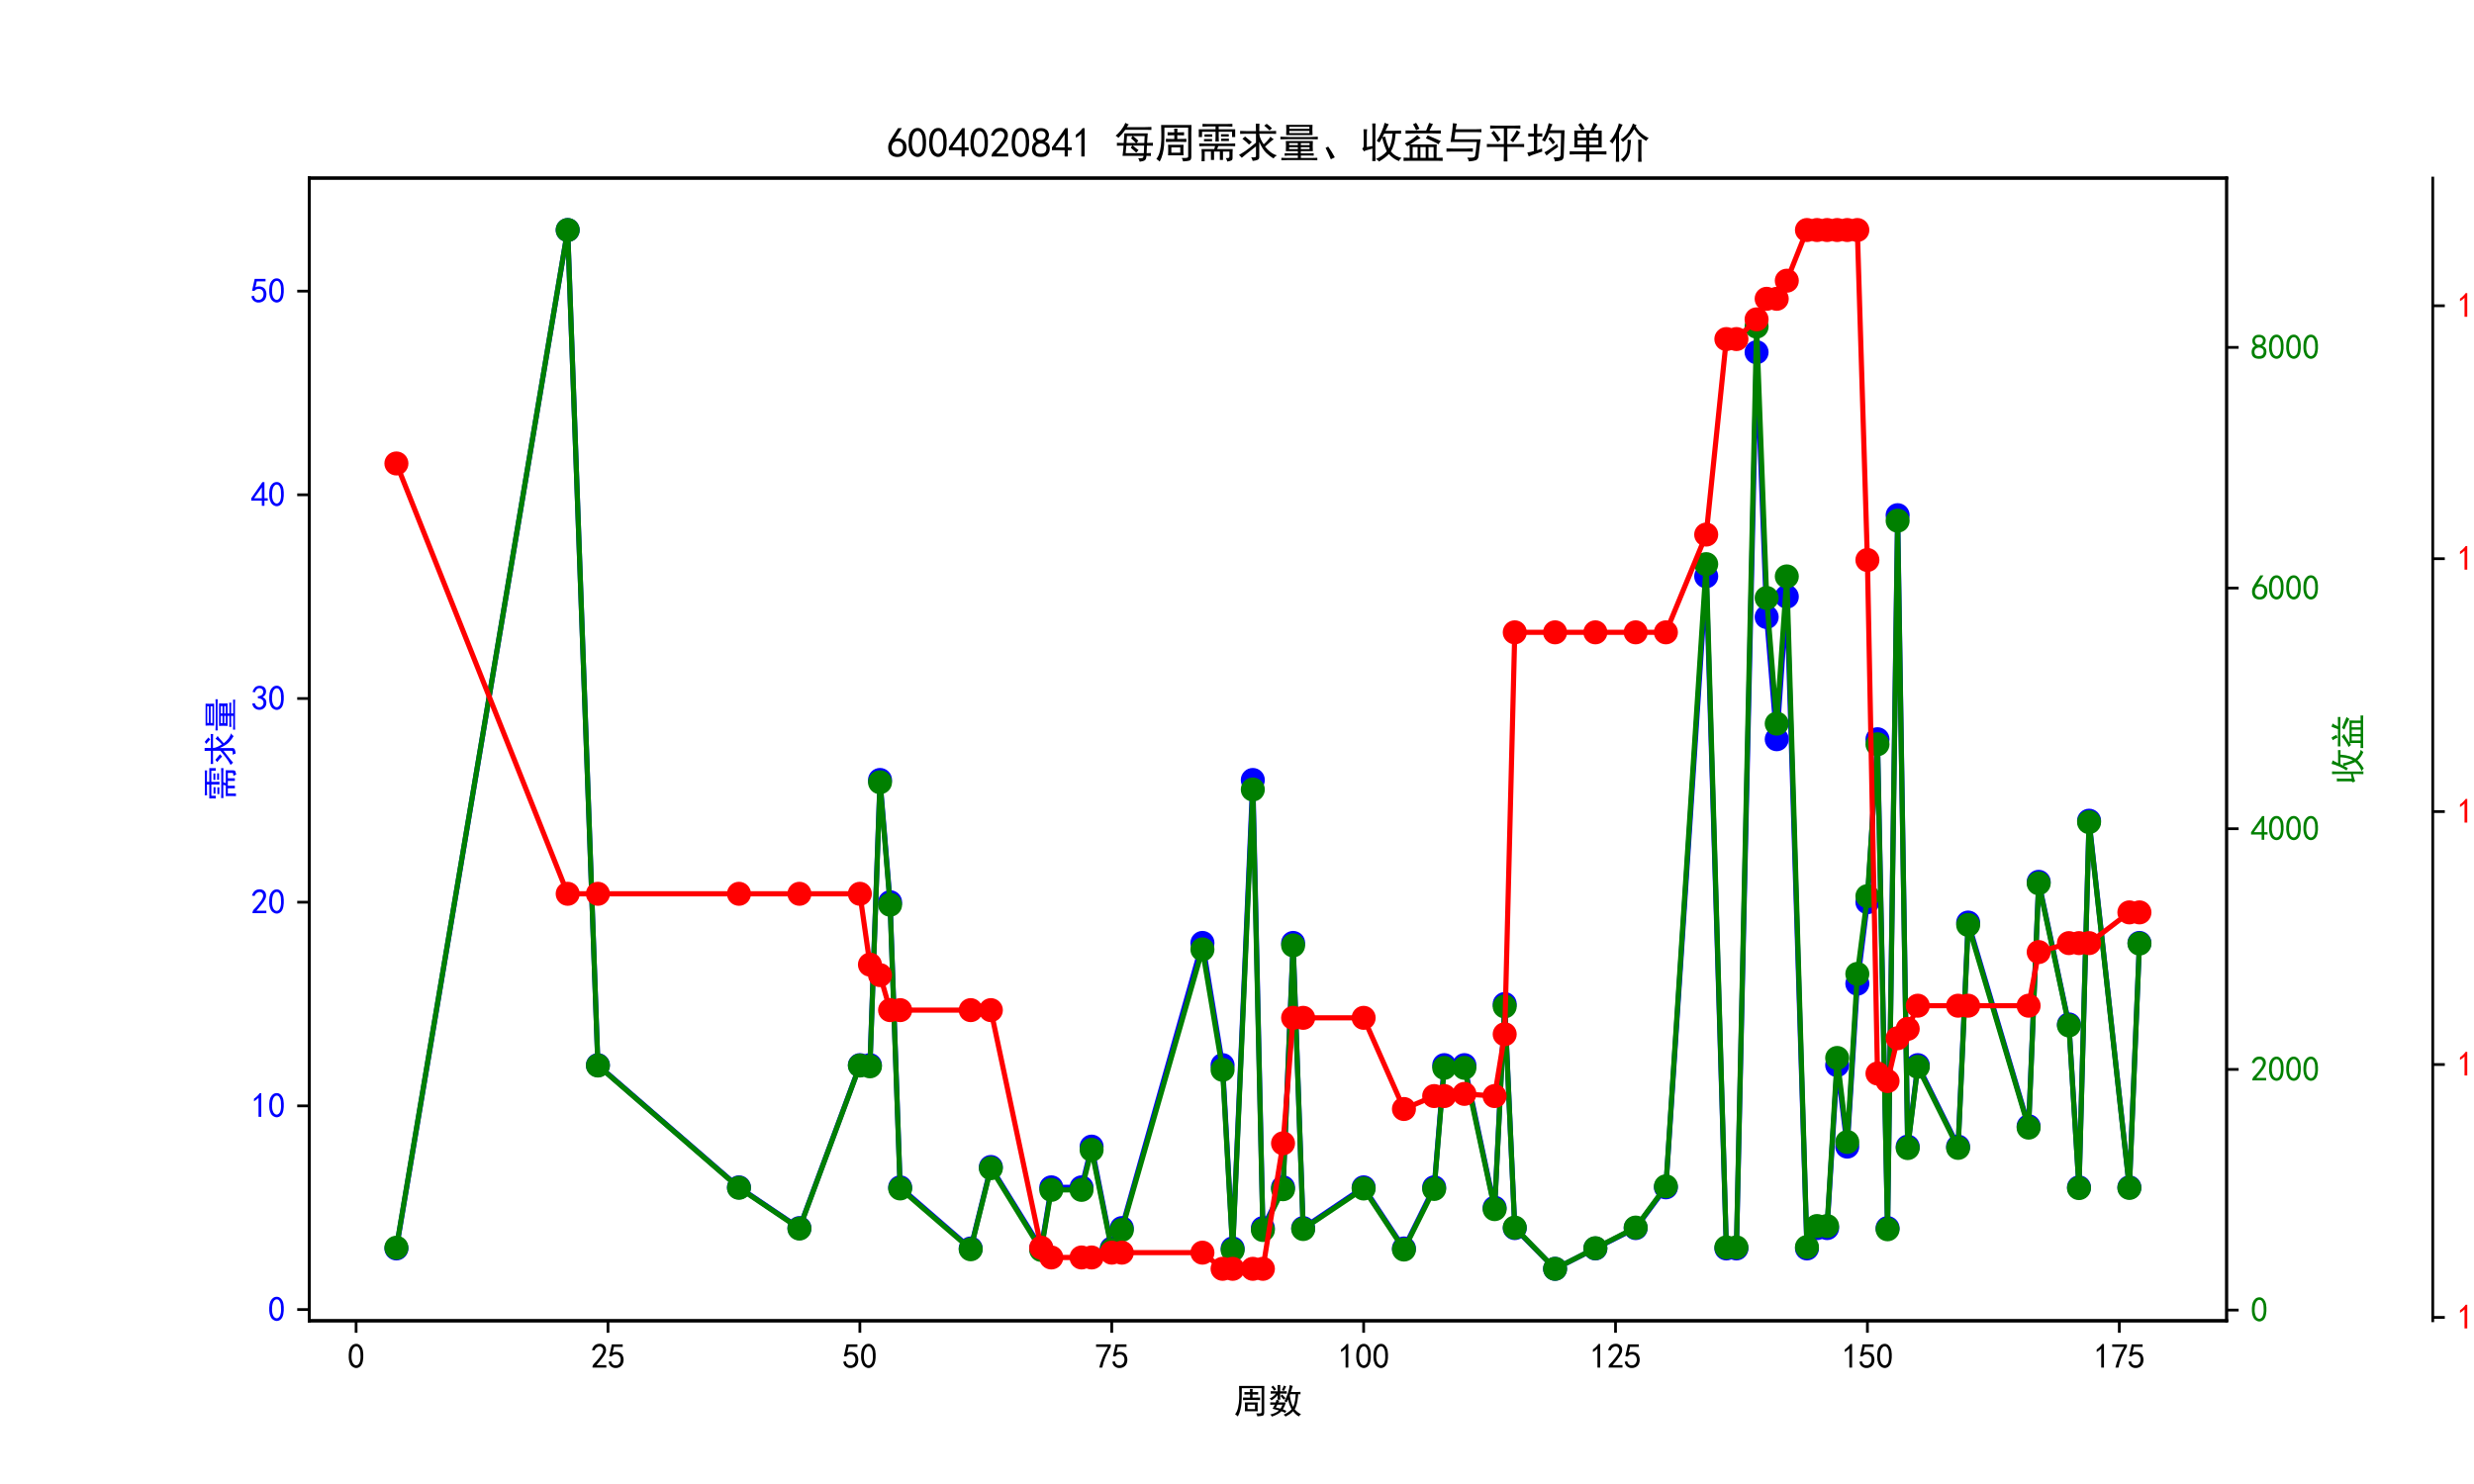 <?xml version="1.0" encoding="utf-8" standalone="no"?>
<!DOCTYPE svg PUBLIC "-//W3C//DTD SVG 1.1//EN"
  "http://www.w3.org/Graphics/SVG/1.1/DTD/svg11.dtd">
<svg xmlns:xlink="http://www.w3.org/1999/xlink" width="720pt" height="432pt" viewBox="0 0 720 432" xmlns="http://www.w3.org/2000/svg" version="1.1">
 <defs>
  <style type="text/css">*{stroke-linejoin: round; stroke-linecap: butt}</style>
 </defs>
 <g id="figure_1">
  <g id="patch_1">
   <path d="M 0 432 
L 720 432 
L 720 0 
L 0 0 
z
" style="fill: #ffffff"/>
  </g>
  <g id="axes_1">
   <g id="patch_2">
    <path d="M 90 384.48 
L 648 384.48 
L 648 51.84 
L 90 51.84 
z
" style="fill: #ffffff"/>
   </g>
   <g id="matplotlib.axis_1">
    <g id="xtick_1">
     <g id="line2d_1">
      <defs>
       <path id="m7237f5e618" d="M 0 0 
L 0 3.5 
" style="stroke: #000000; stroke-width: 0.8"/>
      </defs>
      <g>
       <use xlink:href="#m7237f5e618" x="103.635" y="384.48" style="stroke: #000000; stroke-width: 0.8"/>
      </g>
     </g>
     <g id="text_1">
      <!-- 0 -->
      <g transform="translate(101.135 398.355) scale(0.1 -0.1)">
       <defs>
        <path id="SimHei-30" d="M 225 2537 
Q 250 3200 412 3587 
Q 575 3975 875 4225 
Q 1175 4475 1612 4475 
Q 2050 4475 2375 4112 
Q 2700 3750 2800 3200 
Q 2900 2650 2862 1937 
Q 2825 1225 2612 775 
Q 2400 325 1975 150 
Q 1550 -25 1125 187 
Q 700 400 525 750 
Q 350 1100 275 1487 
Q 200 1875 225 2537 
z
M 750 2687 
Q 675 2000 800 1462 
Q 925 925 1212 700 
Q 1500 475 1800 612 
Q 2100 750 2237 1162 
Q 2375 1575 2375 2062 
Q 2375 2550 2337 2950 
Q 2300 3350 2112 3675 
Q 1925 4000 1612 4012 
Q 1300 4025 1062 3700 
Q 825 3375 750 2687 
z
" transform="scale(0.016)"/>
       </defs>
       <use xlink:href="#SimHei-30"/>
      </g>
     </g>
    </g>
    <g id="xtick_2">
     <g id="line2d_2">
      <g>
       <use xlink:href="#m7237f5e618" x="176.94" y="384.48" style="stroke: #000000; stroke-width: 0.8"/>
      </g>
     </g>
     <g id="text_2">
      <!-- 25 -->
      <g transform="translate(171.94 398.355) scale(0.1 -0.1)">
       <defs>
        <path id="SimHei-32" d="M 300 250 
Q 325 625 650 925 
Q 975 1225 1475 1862 
Q 1975 2500 2125 2850 
Q 2275 3200 2237 3450 
Q 2200 3700 2000 3862 
Q 1800 4025 1537 4000 
Q 1275 3975 1037 3800 
Q 800 3625 675 3275 
L 200 3350 
Q 400 3925 712 4187 
Q 1025 4450 1450 4475 
Q 1700 4500 1900 4462 
Q 2100 4425 2312 4287 
Q 2525 4150 2662 3875 
Q 2800 3600 2762 3212 
Q 2725 2825 2375 2287 
Q 2025 1750 1025 600 
L 2825 600 
L 2825 150 
L 300 150 
L 300 250 
z
" transform="scale(0.016)"/>
        <path id="SimHei-35" d="M 550 1325 
Q 725 650 1150 575 
Q 1575 500 1837 662 
Q 2100 825 2212 1087 
Q 2325 1350 2312 1675 
Q 2300 2000 2137 2225 
Q 1975 2450 1725 2525 
Q 1475 2600 1162 2525 
Q 850 2450 650 2175 
L 225 2225 
Q 275 2375 700 4375 
L 2675 4375 
L 2675 3925 
L 1075 3925 
Q 950 3250 825 2850 
Q 1200 3025 1525 3012 
Q 1850 3000 2150 2862 
Q 2450 2725 2587 2487 
Q 2725 2250 2787 2012 
Q 2850 1775 2837 1500 
Q 2825 1225 2725 937 
Q 2625 650 2425 462 
Q 2225 275 1937 162 
Q 1650 50 1275 75 
Q 900 100 562 350 
Q 225 600 100 1200 
L 550 1325 
z
" transform="scale(0.016)"/>
       </defs>
       <use xlink:href="#SimHei-32"/>
       <use xlink:href="#SimHei-35" x="50"/>
      </g>
     </g>
    </g>
    <g id="xtick_3">
     <g id="line2d_3">
      <g>
       <use xlink:href="#m7237f5e618" x="250.245" y="384.48" style="stroke: #000000; stroke-width: 0.8"/>
      </g>
     </g>
     <g id="text_3">
      <!-- 50 -->
      <g transform="translate(245.245 398.355) scale(0.1 -0.1)">
       <use xlink:href="#SimHei-35"/>
       <use xlink:href="#SimHei-30" x="50"/>
      </g>
     </g>
    </g>
    <g id="xtick_4">
     <g id="line2d_4">
      <g>
       <use xlink:href="#m7237f5e618" x="323.551" y="384.48" style="stroke: #000000; stroke-width: 0.8"/>
      </g>
     </g>
     <g id="text_4">
      <!-- 75 -->
      <g transform="translate(318.551 398.355) scale(0.1 -0.1)">
       <defs>
        <path id="SimHei-37" d="M 850 150 
Q 1300 2050 2425 3925 
L 275 3925 
L 275 4375 
L 2950 4375 
L 2950 3950 
Q 1775 2050 1400 150 
L 850 150 
z
" transform="scale(0.016)"/>
       </defs>
       <use xlink:href="#SimHei-37"/>
       <use xlink:href="#SimHei-35" x="50"/>
      </g>
     </g>
    </g>
    <g id="xtick_5">
     <g id="line2d_5">
      <g>
       <use xlink:href="#m7237f5e618" x="396.856" y="384.48" style="stroke: #000000; stroke-width: 0.8"/>
      </g>
     </g>
     <g id="text_5">
      <!-- 100 -->
      <g transform="translate(389.356 398.355) scale(0.1 -0.1)">
       <defs>
        <path id="SimHei-31" d="M 1400 3600 
Q 1075 3275 575 2975 
L 575 3450 
Q 1200 3875 1600 4450 
L 1900 4450 
L 1900 150 
L 1400 150 
L 1400 3600 
z
" transform="scale(0.016)"/>
       </defs>
       <use xlink:href="#SimHei-31"/>
       <use xlink:href="#SimHei-30" x="50"/>
       <use xlink:href="#SimHei-30" x="100"/>
      </g>
     </g>
    </g>
    <g id="xtick_6">
     <g id="line2d_6">
      <g>
       <use xlink:href="#m7237f5e618" x="470.161" y="384.48" style="stroke: #000000; stroke-width: 0.8"/>
      </g>
     </g>
     <g id="text_6">
      <!-- 125 -->
      <g transform="translate(462.661 398.355) scale(0.1 -0.1)">
       <use xlink:href="#SimHei-31"/>
       <use xlink:href="#SimHei-32" x="50"/>
       <use xlink:href="#SimHei-35" x="100"/>
      </g>
     </g>
    </g>
    <g id="xtick_7">
     <g id="line2d_7">
      <g>
       <use xlink:href="#m7237f5e618" x="543.467" y="384.48" style="stroke: #000000; stroke-width: 0.8"/>
      </g>
     </g>
     <g id="text_7">
      <!-- 150 -->
      <g transform="translate(535.967 398.355) scale(0.1 -0.1)">
       <use xlink:href="#SimHei-31"/>
       <use xlink:href="#SimHei-35" x="50"/>
       <use xlink:href="#SimHei-30" x="100"/>
      </g>
     </g>
    </g>
    <g id="xtick_8">
     <g id="line2d_8">
      <g>
       <use xlink:href="#m7237f5e618" x="616.772" y="384.48" style="stroke: #000000; stroke-width: 0.8"/>
      </g>
     </g>
     <g id="text_8">
      <!-- 175 -->
      <g transform="translate(609.272 398.355) scale(0.1 -0.1)">
       <use xlink:href="#SimHei-31"/>
       <use xlink:href="#SimHei-37" x="50"/>
       <use xlink:href="#SimHei-35" x="100"/>
      </g>
     </g>
    </g>
    <g id="text_9">
     <!-- 周数 -->
     <g transform="translate(359 411.339) scale(0.1 -0.1)">
      <defs>
       <path id="SimHei-5468" d="M 5600 4925 
Q 5575 4400 5575 3800 
L 5575 50 
Q 5550 -375 5325 -462 
Q 5100 -550 4325 -600 
Q 4300 -400 4125 -75 
Q 4800 -100 4962 -37 
Q 5125 25 5100 225 
L 5100 4525 
L 1500 4525 
Q 1500 2575 1450 1887 
Q 1400 1200 1237 550 
Q 1075 -100 775 -625 
Q 625 -450 275 -225 
Q 650 225 825 1000 
Q 1000 1775 1025 2587 
Q 1050 3400 1000 4925 
L 5600 4925 
z
M 2050 325 
Q 2075 625 2075 950 
L 2075 1400 
Q 2075 1625 2050 1925 
L 4400 1925 
Q 4375 1725 4375 1450 
L 4375 875 
Q 4375 600 4400 325 
L 2050 325 
z
M 3000 3800 
Q 3000 4150 2975 4375 
L 3475 4375 
Q 3450 4075 3450 3800 
Q 4100 3800 4475 3825 
L 4475 3350 
Q 4125 3375 3450 3375 
L 3450 2800 
Q 4200 2800 4825 2825 
L 4825 2350 
Q 4175 2375 3725 2375 
L 2750 2375 
Q 2325 2375 1725 2350 
L 1725 2825 
Q 2325 2800 3000 2800 
L 3000 3375 
Q 2500 3375 1975 3350 
L 1975 3825 
Q 2475 3800 3000 3800 
z
M 3900 725 
L 3900 1525 
L 2550 1525 
L 2550 725 
L 3900 725 
z
" transform="scale(0.016)"/>
       <path id="SimHei-6570" d="M 4525 4925 
Q 4475 4800 4400 4587 
Q 4325 4375 4175 3825 
L 5325 3825 
Q 5575 3825 5925 3850 
L 5925 3400 
Q 5650 3425 5500 3425 
Q 5500 3025 5362 2162 
Q 5225 1300 4875 675 
Q 5125 375 5437 137 
Q 5750 -100 6025 -200 
Q 5725 -425 5625 -625 
Q 5325 -450 5075 -225 
Q 4825 0 4575 325 
Q 4300 25 3987 -187 
Q 3675 -400 3200 -650 
Q 3075 -425 2850 -300 
Q 3225 -150 3650 125 
Q 4075 400 4300 675 
Q 4125 1025 3962 1425 
Q 3800 1825 3675 2475 
Q 3600 2275 3425 1950 
Q 3250 2050 3000 2150 
Q 3400 2850 3650 3675 
Q 3900 4500 3975 5100 
Q 4275 4975 4525 4925 
z
M 2100 2250 
Q 2000 2150 1875 1925 
L 3250 1925 
Q 3100 1300 2725 675 
Q 3125 525 3350 400 
Q 3225 225 3125 25 
Q 2900 175 2450 325 
Q 1950 -225 725 -650 
Q 600 -375 400 -275 
Q 1575 0 2000 475 
Q 1300 650 850 775 
Q 1000 1000 1250 1525 
Q 1000 1525 425 1500 
L 425 1950 
Q 900 1925 1400 1925 
Q 1500 2150 1550 2425 
Q 1825 2325 2100 2250 
z
M 1775 3950 
Q 1775 4550 1750 5100 
L 2250 5100 
Q 2225 4575 2225 3950 
Q 3075 3950 3425 3975 
L 3425 3525 
Q 3075 3550 2225 3550 
Q 2225 2825 2250 2425 
L 1750 2425 
Q 1775 2775 1775 3300 
Q 1650 3100 1300 2787 
Q 950 2475 650 2300 
Q 525 2525 275 2625 
Q 500 2700 875 2975 
Q 1250 3250 1450 3550 
Q 950 3550 500 3525 
L 500 3975 
Q 925 3950 1775 3950 
z
M 3975 3175 
Q 4200 1700 4600 1125 
Q 4850 1700 4937 2287 
Q 5025 2875 5050 3425 
L 4075 3425 
L 3975 3175 
z
M 1450 1000 
Q 1750 925 2275 800 
Q 2475 1050 2650 1525 
L 1725 1525 
Q 1600 1275 1450 1000 
z
M 3325 4825 
Q 3200 4625 3125 4450 
Q 3050 4275 2925 4025 
Q 2725 4125 2525 4175 
Q 2725 4500 2900 5000 
Q 3150 4875 3325 4825 
z
M 2575 3375 
Q 2900 3050 3200 2725 
Q 3050 2600 2875 2425 
Q 2525 2850 2300 3100 
Q 2450 3225 2575 3375 
z
M 925 5000 
Q 1275 4650 1500 4300 
L 1125 4075 
Q 950 4425 600 4725 
Q 825 4875 925 5000 
z
" transform="scale(0.016)"/>
      </defs>
      <use xlink:href="#SimHei-5468"/>
      <use xlink:href="#SimHei-6570" x="100"/>
     </g>
    </g>
   </g>
   <g id="matplotlib.axis_2">
    <g id="ytick_1">
     <g id="line2d_9">
      <defs>
       <path id="m9baa4b98fd" d="M 0 0 
L -3.5 0 
" style="stroke: #000000; stroke-width: 0.8"/>
      </defs>
      <g>
       <use xlink:href="#m9baa4b98fd" x="90" y="381.219" style="stroke: #000000; stroke-width: 0.8"/>
      </g>
     </g>
     <g id="text_10">
      <!-- 0 -->
      <g style="fill: #0000ff" transform="translate(78 384.656) scale(0.1 -0.1)">
       <use xlink:href="#SimHei-30"/>
      </g>
     </g>
    </g>
    <g id="ytick_2">
     <g id="line2d_10">
      <g>
       <use xlink:href="#m9baa4b98fd" x="90" y="321.925" style="stroke: #000000; stroke-width: 0.8"/>
      </g>
     </g>
     <g id="text_11">
      <!-- 10 -->
      <g style="fill: #0000ff" transform="translate(73 325.362) scale(0.1 -0.1)">
       <use xlink:href="#SimHei-31"/>
       <use xlink:href="#SimHei-30" x="50"/>
      </g>
     </g>
    </g>
    <g id="ytick_3">
     <g id="line2d_11">
      <g>
       <use xlink:href="#m9baa4b98fd" x="90" y="262.631" style="stroke: #000000; stroke-width: 0.8"/>
      </g>
     </g>
     <g id="text_12">
      <!-- 20 -->
      <g style="fill: #0000ff" transform="translate(73 266.068) scale(0.1 -0.1)">
       <use xlink:href="#SimHei-32"/>
       <use xlink:href="#SimHei-30" x="50"/>
      </g>
     </g>
    </g>
    <g id="ytick_4">
     <g id="line2d_12">
      <g>
       <use xlink:href="#m9baa4b98fd" x="90" y="203.336" style="stroke: #000000; stroke-width: 0.8"/>
      </g>
     </g>
     <g id="text_13">
      <!-- 30 -->
      <g style="fill: #0000ff" transform="translate(73 206.774) scale(0.1 -0.1)">
       <defs>
        <path id="SimHei-33" d="M 250 1225 
L 700 1300 
Q 800 975 1025 762 
Q 1250 550 1587 562 
Q 1925 575 2125 837 
Q 2325 1100 2300 1437 
Q 2275 1775 2037 1962 
Q 1800 2150 1275 2225 
L 1275 2550 
Q 1800 2600 2037 2825 
Q 2275 3050 2250 3412 
Q 2225 3775 1925 3937 
Q 1625 4100 1287 3975 
Q 950 3850 750 3275 
L 300 3350 
Q 450 3800 712 4100 
Q 975 4400 1425 4450 
Q 1875 4500 2212 4337 
Q 2550 4175 2687 3837 
Q 2825 3500 2725 3100 
Q 2625 2700 2150 2400 
Q 2500 2250 2687 1950 
Q 2875 1650 2812 1162 
Q 2750 675 2375 375 
Q 2000 75 1525 87 
Q 1050 100 700 387 
Q 350 675 250 1225 
z
" transform="scale(0.016)"/>
       </defs>
       <use xlink:href="#SimHei-33"/>
       <use xlink:href="#SimHei-30" x="50"/>
      </g>
     </g>
    </g>
    <g id="ytick_5">
     <g id="line2d_13">
      <g>
       <use xlink:href="#m9baa4b98fd" x="90" y="144.042" style="stroke: #000000; stroke-width: 0.8"/>
      </g>
     </g>
     <g id="text_14">
      <!-- 40 -->
      <g style="fill: #0000ff" transform="translate(73 147.48) scale(0.1 -0.1)">
       <defs>
        <path id="SimHei-34" d="M 2000 1100 
L 75 1100 
L 75 1525 
L 2100 4450 
L 2475 4450 
L 2475 1525 
L 3075 1525 
L 3075 1100 
L 2475 1100 
L 2475 150 
L 2000 150 
L 2000 1100 
z
M 2000 1525 
L 2000 3500 
L 600 1525 
L 2000 1525 
z
" transform="scale(0.016)"/>
       </defs>
       <use xlink:href="#SimHei-34"/>
       <use xlink:href="#SimHei-30" x="50"/>
      </g>
     </g>
    </g>
    <g id="ytick_6">
     <g id="line2d_14">
      <g>
       <use xlink:href="#m9baa4b98fd" x="90" y="84.748" style="stroke: #000000; stroke-width: 0.8"/>
      </g>
     </g>
     <g id="text_15">
      <!-- 50 -->
      <g style="fill: #0000ff" transform="translate(73 88.186) scale(0.1 -0.1)">
       <use xlink:href="#SimHei-35"/>
       <use xlink:href="#SimHei-30" x="50"/>
      </g>
     </g>
    </g>
    <g id="text_16">
     <!-- 需求量 -->
     <g style="fill: #0000ff" transform="translate(67.75 233.16) rotate(-90) scale(0.1 -0.1)">
      <defs>
       <path id="SimHei-9700" d="M 5150 2100 
Q 5500 2100 5975 2125 
L 5975 1700 
Q 5500 1725 5150 1725 
L 3425 1725 
Q 3300 1500 3250 1275 
L 5600 1275 
Q 5575 950 5575 700 
L 5575 -50 
Q 5575 -350 5425 -437 
Q 5275 -525 4775 -625 
Q 4750 -400 4550 -100 
Q 4950 -100 5025 -50 
Q 5100 0 5100 200 
L 5100 900 
L 4125 900 
L 4125 -375 
L 3650 -375 
L 3650 900 
L 2775 900 
L 2775 -375 
L 2300 -375 
L 2300 900 
L 1350 900 
L 1350 -575 
L 875 -575 
Q 900 -225 900 175 
L 900 575 
Q 900 900 875 1275 
L 2800 1275 
Q 2875 1500 2925 1725 
L 1350 1725 
Q 925 1725 525 1700 
L 525 2125 
Q 900 2100 1325 2100 
L 5150 2100 
z
M 4700 5075 
Q 5075 5075 5550 5100 
L 5550 4675 
Q 5075 4700 4700 4700 
L 3475 4700 
L 3475 4275 
L 5975 4275 
L 5975 3100 
L 5500 3100 
L 5500 3900 
L 3475 3900 
L 3475 3200 
Q 3475 2775 3500 2425 
L 2975 2425 
Q 3000 2750 3000 3175 
L 3000 3900 
L 950 3900 
L 950 3100 
L 450 3100 
Q 450 3375 462 3650 
Q 475 3925 450 4275 
L 3000 4275 
L 3000 4700 
L 1775 4700 
Q 1400 4700 1025 4675 
L 1025 5100 
Q 1400 5075 1750 5075 
L 4700 5075 
z
M 2475 2450 
L 1250 2450 
L 1250 2800 
L 2475 2800 
L 2475 2450 
z
M 2500 3150 
L 1325 3150 
L 1325 3500 
L 2500 3500 
L 2500 3150 
z
M 5000 3175 
L 3825 3175 
L 3825 3525 
L 5000 3525 
L 5000 3175 
z
M 5025 2500 
L 3850 2500 
L 3850 2850 
L 5025 2850 
L 5025 2500 
z
" transform="scale(0.016)"/>
       <path id="SimHei-6c42" d="M 475 4025 
Q 875 4000 1325 4000 
L 2875 4000 
Q 2875 4725 2850 5125 
L 3400 5125 
Q 3375 4725 3375 4000 
L 5150 4000 
Q 5500 4000 5925 4025 
L 5925 3575 
Q 5475 3600 5150 3600 
L 3375 3600 
Q 3400 3200 3612 2750 
Q 3825 2300 4050 2000 
Q 4600 2450 5075 3150 
Q 5250 2950 5575 2750 
Q 5275 2600 4250 1650 
Q 4575 1225 5037 850 
Q 5500 475 6050 325 
Q 5700 125 5550 -150 
Q 5000 150 4437 687 
Q 3875 1225 3375 2375 
L 3375 150 
Q 3400 -225 3137 -350 
Q 2875 -475 2375 -525 
Q 2325 -275 2150 25 
Q 2575 0 2737 37 
Q 2900 75 2875 300 
L 2875 1675 
Q 1875 900 1437 550 
Q 1000 200 725 -50 
Q 500 200 300 400 
Q 650 575 1200 937 
Q 1750 1300 2875 2250 
L 2875 3600 
L 1325 3600 
Q 875 3600 475 3575 
L 475 4025 
z
M 1225 3175 
Q 1775 2725 2250 2325 
L 1825 1950 
Q 1450 2375 825 2825 
L 1225 3175 
z
M 4500 5100 
Q 4900 4825 5300 4425 
Q 5125 4300 4925 4100 
Q 4650 4400 4125 4825 
Q 4275 4950 4500 5100 
z
" transform="scale(0.016)"/>
       <path id="SimHei-91cf" d="M 5250 2500 
Q 5225 2200 5225 1700 
Q 5225 1225 5250 950 
L 3425 950 
L 3425 625 
L 4575 625 
Q 5000 625 5375 650 
L 5375 275 
Q 5025 300 4575 300 
L 3425 300 
L 3425 -75 
L 5125 -75 
Q 5525 -75 5925 -50 
L 5925 -425 
Q 5525 -400 5125 -400 
L 1275 -400 
Q 900 -400 475 -425 
L 475 -50 
Q 925 -50 1275 -75 
L 2975 -75 
L 2975 300 
L 1725 300 
Q 1350 300 975 250 
L 975 650 
Q 1375 625 1725 625 
L 2975 625 
L 2975 950 
L 1150 950 
Q 1175 1375 1175 1775 
Q 1175 2175 1150 2500 
L 5250 2500 
z
M 5200 4950 
Q 5175 4575 5175 4250 
Q 5175 3925 5200 3400 
L 1200 3400 
Q 1225 3925 1225 4250 
Q 1225 4575 1200 4950 
L 5200 4950 
z
M 4900 3100 
Q 5500 3125 6000 3150 
L 6000 2750 
Q 5500 2775 4925 2775 
L 1650 2775 
Q 975 2775 325 2750 
L 325 3150 
Q 975 3125 1650 3100 
L 4900 3100 
z
M 4725 3700 
L 4725 4025 
L 1675 4025 
L 1675 3700 
L 4725 3700 
z
M 4725 4350 
L 4725 4650 
L 1675 4650 
L 1675 4350 
L 4725 4350 
z
M 4750 1875 
L 4750 2175 
L 3425 2175 
L 3425 1875 
L 4750 1875 
z
M 2975 1875 
L 2975 2175 
L 1650 2175 
L 1650 1875 
L 2975 1875 
z
M 2975 1275 
L 2975 1550 
L 1650 1550 
L 1650 1275 
L 2975 1275 
z
M 4750 1275 
L 4750 1550 
L 3425 1550 
L 3425 1275 
L 4750 1275 
z
" transform="scale(0.016)"/>
      </defs>
      <use xlink:href="#SimHei-9700"/>
      <use xlink:href="#SimHei-6c42" x="100"/>
      <use xlink:href="#SimHei-91cf" x="200"/>
     </g>
    </g>
   </g>
   <g id="line2d_15">
    <path d="M 115.364 363.431 
L 165.211 66.96 
L 174.008 310.066 
L 215.059 345.642 
L 232.652 357.501 
L 250.245 310.066 
L 253.178 310.066 
L 256.11 227.054 
L 259.042 262.631 
L 261.974 345.642 
L 282.5 363.431 
L 288.364 339.713 
L 303.025 363.431 
L 305.957 345.642 
L 314.754 345.642 
L 317.686 333.784 
L 323.551 363.431 
L 326.483 357.501 
L 349.941 274.489 
L 355.805 310.066 
L 358.737 363.431 
L 364.602 227.054 
L 367.534 357.501 
L 373.398 345.642 
L 376.331 274.489 
L 379.263 357.501 
L 396.856 345.642 
L 408.585 363.431 
L 417.382 345.642 
L 420.314 310.066 
L 426.178 310.066 
L 434.975 351.572 
L 437.907 292.278 
L 440.839 357.501 
L 452.568 369.36 
L 464.297 363.431 
L 476.026 357.501 
L 484.822 345.642 
L 496.551 167.76 
L 502.416 363.431 
L 505.348 363.431 
L 511.212 102.536 
L 514.145 179.619 
L 517.077 215.195 
L 520.009 173.689 
L 525.873 363.431 
L 528.806 357.501 
L 531.738 357.501 
L 534.67 310.066 
L 537.602 333.784 
L 540.534 286.348 
L 543.467 262.631 
L 546.399 215.195 
L 549.331 357.501 
L 552.263 149.972 
L 555.195 333.784 
L 558.128 310.066 
L 569.857 333.784 
L 572.789 268.56 
L 590.382 327.854 
L 593.314 256.701 
L 602.111 298.207 
L 605.043 345.642 
L 607.975 238.913 
L 619.704 345.642 
L 622.636 274.489 
" clip-path="url(#pdde5a7174c)" style="fill: none; stroke: #0000ff; stroke-width: 1.5; stroke-linecap: square"/>
    <defs>
     <path id="m226bcddaf1" d="M 0 3 
C 0.796 3 1.559 2.684 2.121 2.121 
C 2.684 1.559 3 0.796 3 0 
C 3 -0.796 2.684 -1.559 2.121 -2.121 
C 1.559 -2.684 0.796 -3 0 -3 
C -0.796 -3 -1.559 -2.684 -2.121 -2.121 
C -2.684 -1.559 -3 -0.796 -3 0 
C -3 0.796 -2.684 1.559 -2.121 2.121 
C -1.559 2.684 -0.796 3 0 3 
z
" style="stroke: #0000ff"/>
    </defs>
    <g clip-path="url(#pdde5a7174c)">
     <use xlink:href="#m226bcddaf1" x="115.364" y="363.431" style="fill: #0000ff; stroke: #0000ff"/>
     <use xlink:href="#m226bcddaf1" x="165.211" y="66.96" style="fill: #0000ff; stroke: #0000ff"/>
     <use xlink:href="#m226bcddaf1" x="174.008" y="310.066" style="fill: #0000ff; stroke: #0000ff"/>
     <use xlink:href="#m226bcddaf1" x="215.059" y="345.642" style="fill: #0000ff; stroke: #0000ff"/>
     <use xlink:href="#m226bcddaf1" x="232.652" y="357.501" style="fill: #0000ff; stroke: #0000ff"/>
     <use xlink:href="#m226bcddaf1" x="250.245" y="310.066" style="fill: #0000ff; stroke: #0000ff"/>
     <use xlink:href="#m226bcddaf1" x="253.178" y="310.066" style="fill: #0000ff; stroke: #0000ff"/>
     <use xlink:href="#m226bcddaf1" x="256.11" y="227.054" style="fill: #0000ff; stroke: #0000ff"/>
     <use xlink:href="#m226bcddaf1" x="259.042" y="262.631" style="fill: #0000ff; stroke: #0000ff"/>
     <use xlink:href="#m226bcddaf1" x="261.974" y="345.642" style="fill: #0000ff; stroke: #0000ff"/>
     <use xlink:href="#m226bcddaf1" x="282.5" y="363.431" style="fill: #0000ff; stroke: #0000ff"/>
     <use xlink:href="#m226bcddaf1" x="288.364" y="339.713" style="fill: #0000ff; stroke: #0000ff"/>
     <use xlink:href="#m226bcddaf1" x="303.025" y="363.431" style="fill: #0000ff; stroke: #0000ff"/>
     <use xlink:href="#m226bcddaf1" x="305.957" y="345.642" style="fill: #0000ff; stroke: #0000ff"/>
     <use xlink:href="#m226bcddaf1" x="314.754" y="345.642" style="fill: #0000ff; stroke: #0000ff"/>
     <use xlink:href="#m226bcddaf1" x="317.686" y="333.784" style="fill: #0000ff; stroke: #0000ff"/>
     <use xlink:href="#m226bcddaf1" x="323.551" y="363.431" style="fill: #0000ff; stroke: #0000ff"/>
     <use xlink:href="#m226bcddaf1" x="326.483" y="357.501" style="fill: #0000ff; stroke: #0000ff"/>
     <use xlink:href="#m226bcddaf1" x="349.941" y="274.489" style="fill: #0000ff; stroke: #0000ff"/>
     <use xlink:href="#m226bcddaf1" x="355.805" y="310.066" style="fill: #0000ff; stroke: #0000ff"/>
     <use xlink:href="#m226bcddaf1" x="358.737" y="363.431" style="fill: #0000ff; stroke: #0000ff"/>
     <use xlink:href="#m226bcddaf1" x="364.602" y="227.054" style="fill: #0000ff; stroke: #0000ff"/>
     <use xlink:href="#m226bcddaf1" x="367.534" y="357.501" style="fill: #0000ff; stroke: #0000ff"/>
     <use xlink:href="#m226bcddaf1" x="373.398" y="345.642" style="fill: #0000ff; stroke: #0000ff"/>
     <use xlink:href="#m226bcddaf1" x="376.331" y="274.489" style="fill: #0000ff; stroke: #0000ff"/>
     <use xlink:href="#m226bcddaf1" x="379.263" y="357.501" style="fill: #0000ff; stroke: #0000ff"/>
     <use xlink:href="#m226bcddaf1" x="396.856" y="345.642" style="fill: #0000ff; stroke: #0000ff"/>
     <use xlink:href="#m226bcddaf1" x="408.585" y="363.431" style="fill: #0000ff; stroke: #0000ff"/>
     <use xlink:href="#m226bcddaf1" x="417.382" y="345.642" style="fill: #0000ff; stroke: #0000ff"/>
     <use xlink:href="#m226bcddaf1" x="420.314" y="310.066" style="fill: #0000ff; stroke: #0000ff"/>
     <use xlink:href="#m226bcddaf1" x="426.178" y="310.066" style="fill: #0000ff; stroke: #0000ff"/>
     <use xlink:href="#m226bcddaf1" x="434.975" y="351.572" style="fill: #0000ff; stroke: #0000ff"/>
     <use xlink:href="#m226bcddaf1" x="437.907" y="292.278" style="fill: #0000ff; stroke: #0000ff"/>
     <use xlink:href="#m226bcddaf1" x="440.839" y="357.501" style="fill: #0000ff; stroke: #0000ff"/>
     <use xlink:href="#m226bcddaf1" x="452.568" y="369.36" style="fill: #0000ff; stroke: #0000ff"/>
     <use xlink:href="#m226bcddaf1" x="464.297" y="363.431" style="fill: #0000ff; stroke: #0000ff"/>
     <use xlink:href="#m226bcddaf1" x="476.026" y="357.501" style="fill: #0000ff; stroke: #0000ff"/>
     <use xlink:href="#m226bcddaf1" x="484.822" y="345.642" style="fill: #0000ff; stroke: #0000ff"/>
     <use xlink:href="#m226bcddaf1" x="496.551" y="167.76" style="fill: #0000ff; stroke: #0000ff"/>
     <use xlink:href="#m226bcddaf1" x="502.416" y="363.431" style="fill: #0000ff; stroke: #0000ff"/>
     <use xlink:href="#m226bcddaf1" x="505.348" y="363.431" style="fill: #0000ff; stroke: #0000ff"/>
     <use xlink:href="#m226bcddaf1" x="511.212" y="102.536" style="fill: #0000ff; stroke: #0000ff"/>
     <use xlink:href="#m226bcddaf1" x="514.145" y="179.619" style="fill: #0000ff; stroke: #0000ff"/>
     <use xlink:href="#m226bcddaf1" x="517.077" y="215.195" style="fill: #0000ff; stroke: #0000ff"/>
     <use xlink:href="#m226bcddaf1" x="520.009" y="173.689" style="fill: #0000ff; stroke: #0000ff"/>
     <use xlink:href="#m226bcddaf1" x="525.873" y="363.431" style="fill: #0000ff; stroke: #0000ff"/>
     <use xlink:href="#m226bcddaf1" x="528.806" y="357.501" style="fill: #0000ff; stroke: #0000ff"/>
     <use xlink:href="#m226bcddaf1" x="531.738" y="357.501" style="fill: #0000ff; stroke: #0000ff"/>
     <use xlink:href="#m226bcddaf1" x="534.67" y="310.066" style="fill: #0000ff; stroke: #0000ff"/>
     <use xlink:href="#m226bcddaf1" x="537.602" y="333.784" style="fill: #0000ff; stroke: #0000ff"/>
     <use xlink:href="#m226bcddaf1" x="540.534" y="286.348" style="fill: #0000ff; stroke: #0000ff"/>
     <use xlink:href="#m226bcddaf1" x="543.467" y="262.631" style="fill: #0000ff; stroke: #0000ff"/>
     <use xlink:href="#m226bcddaf1" x="546.399" y="215.195" style="fill: #0000ff; stroke: #0000ff"/>
     <use xlink:href="#m226bcddaf1" x="549.331" y="357.501" style="fill: #0000ff; stroke: #0000ff"/>
     <use xlink:href="#m226bcddaf1" x="552.263" y="149.972" style="fill: #0000ff; stroke: #0000ff"/>
     <use xlink:href="#m226bcddaf1" x="555.195" y="333.784" style="fill: #0000ff; stroke: #0000ff"/>
     <use xlink:href="#m226bcddaf1" x="558.128" y="310.066" style="fill: #0000ff; stroke: #0000ff"/>
     <use xlink:href="#m226bcddaf1" x="569.857" y="333.784" style="fill: #0000ff; stroke: #0000ff"/>
     <use xlink:href="#m226bcddaf1" x="572.789" y="268.56" style="fill: #0000ff; stroke: #0000ff"/>
     <use xlink:href="#m226bcddaf1" x="590.382" y="327.854" style="fill: #0000ff; stroke: #0000ff"/>
     <use xlink:href="#m226bcddaf1" x="593.314" y="256.701" style="fill: #0000ff; stroke: #0000ff"/>
     <use xlink:href="#m226bcddaf1" x="602.111" y="298.207" style="fill: #0000ff; stroke: #0000ff"/>
     <use xlink:href="#m226bcddaf1" x="605.043" y="345.642" style="fill: #0000ff; stroke: #0000ff"/>
     <use xlink:href="#m226bcddaf1" x="607.975" y="238.913" style="fill: #0000ff; stroke: #0000ff"/>
     <use xlink:href="#m226bcddaf1" x="619.704" y="345.642" style="fill: #0000ff; stroke: #0000ff"/>
     <use xlink:href="#m226bcddaf1" x="622.636" y="274.489" style="fill: #0000ff; stroke: #0000ff"/>
    </g>
   </g>
   <g id="patch_3">
    <path d="M 90 384.48 
L 90 51.84 
" style="fill: none; stroke: #000000; stroke-width: 0.8; stroke-linejoin: miter; stroke-linecap: square"/>
   </g>
   <g id="patch_4">
    <path d="M 648 384.48 
L 648 51.84 
" style="fill: none; stroke: #000000; stroke-width: 0.8; stroke-linejoin: miter; stroke-linecap: square"/>
   </g>
   <g id="patch_5">
    <path d="M 90 384.48 
L 648 384.48 
" style="fill: none; stroke: #000000; stroke-width: 0.8; stroke-linejoin: miter; stroke-linecap: square"/>
   </g>
   <g id="patch_6">
    <path d="M 90 51.84 
L 648 51.84 
" style="fill: none; stroke: #000000; stroke-width: 0.8; stroke-linejoin: miter; stroke-linecap: square"/>
   </g>
  </g>
  <g id="axes_2">
   <g id="matplotlib.axis_3">
    <g id="ytick_7">
     <g id="line2d_16">
      <defs>
       <path id="m6c511eb4a7" d="M 0 0 
L 3.5 0 
" style="stroke: #000000; stroke-width: 0.8"/>
      </defs>
      <g>
       <use xlink:href="#m6c511eb4a7" x="648" y="381.369" style="stroke: #000000; stroke-width: 0.8"/>
      </g>
     </g>
     <g id="text_17">
      <!-- 0 -->
      <g style="fill: #008000" transform="translate(655 384.807) scale(0.1 -0.1)">
       <use xlink:href="#SimHei-30"/>
      </g>
     </g>
    </g>
    <g id="ytick_8">
     <g id="line2d_17">
      <g>
       <use xlink:href="#m6c511eb4a7" x="648" y="311.31" style="stroke: #000000; stroke-width: 0.8"/>
      </g>
     </g>
     <g id="text_18">
      <!-- 2000 -->
      <g style="fill: #008000" transform="translate(655 314.748) scale(0.1 -0.1)">
       <use xlink:href="#SimHei-32"/>
       <use xlink:href="#SimHei-30" x="50"/>
       <use xlink:href="#SimHei-30" x="100"/>
       <use xlink:href="#SimHei-30" x="150"/>
      </g>
     </g>
    </g>
    <g id="ytick_9">
     <g id="line2d_18">
      <g>
       <use xlink:href="#m6c511eb4a7" x="648" y="241.251" style="stroke: #000000; stroke-width: 0.8"/>
      </g>
     </g>
     <g id="text_19">
      <!-- 4000 -->
      <g style="fill: #008000" transform="translate(655 244.689) scale(0.1 -0.1)">
       <use xlink:href="#SimHei-34"/>
       <use xlink:href="#SimHei-30" x="50"/>
       <use xlink:href="#SimHei-30" x="100"/>
       <use xlink:href="#SimHei-30" x="150"/>
      </g>
     </g>
    </g>
    <g id="ytick_10">
     <g id="line2d_19">
      <g>
       <use xlink:href="#m6c511eb4a7" x="648" y="171.192" style="stroke: #000000; stroke-width: 0.8"/>
      </g>
     </g>
     <g id="text_20">
      <!-- 6000 -->
      <g style="fill: #008000" transform="translate(655 174.63) scale(0.1 -0.1)">
       <defs>
        <path id="SimHei-36" d="M 250 1612 
Q 275 1975 387 2225 
Q 500 2475 725 2850 
L 1750 4450 
L 2325 4450 
L 1275 2800 
Q 1950 2975 2350 2750 
Q 2750 2525 2887 2237 
Q 3025 1950 3037 1612 
Q 3050 1275 2937 950 
Q 2825 625 2537 362 
Q 2250 100 1737 75 
Q 1225 50 862 262 
Q 500 475 362 862 
Q 225 1250 250 1612 
z
M 1025 787 
Q 1250 550 1625 525 
Q 2000 500 2250 775 
Q 2500 1050 2500 1575 
Q 2500 2100 2187 2300 
Q 1875 2500 1487 2450 
Q 1100 2400 925 2075 
Q 750 1750 775 1387 
Q 800 1025 1025 787 
z
" transform="scale(0.016)"/>
       </defs>
       <use xlink:href="#SimHei-36"/>
       <use xlink:href="#SimHei-30" x="50"/>
       <use xlink:href="#SimHei-30" x="100"/>
       <use xlink:href="#SimHei-30" x="150"/>
      </g>
     </g>
    </g>
    <g id="ytick_11">
     <g id="line2d_20">
      <g>
       <use xlink:href="#m6c511eb4a7" x="648" y="101.133" style="stroke: #000000; stroke-width: 0.8"/>
      </g>
     </g>
     <g id="text_21">
      <!-- 8000 -->
      <g style="fill: #008000" transform="translate(655 104.571) scale(0.1 -0.1)">
       <defs>
        <path id="SimHei-38" d="M 175 1375 
Q 175 1675 325 1962 
Q 475 2250 825 2425 
Q 525 2600 425 2812 
Q 325 3025 312 3300 
Q 300 3575 387 3775 
Q 475 3975 650 4150 
Q 825 4325 1037 4387 
Q 1250 4450 1500 4450 
Q 1750 4450 1950 4400 
Q 2150 4350 2375 4187 
Q 2600 4025 2700 3725 
Q 2800 3425 2687 3025 
Q 2575 2625 2100 2400 
Q 2525 2275 2700 2012 
Q 2875 1750 2875 1375 
Q 2875 1000 2762 775 
Q 2650 550 2512 400 
Q 2375 250 2137 162 
Q 1900 75 1537 75 
Q 1175 75 912 162 
Q 650 250 475 425 
Q 300 600 237 837 
Q 175 1075 175 1375 
z
M 687 1400 
Q 675 1100 787 875 
Q 900 650 1200 587 
Q 1500 525 1825 600 
Q 2150 675 2275 950 
Q 2400 1225 2362 1500 
Q 2325 1775 2050 1962 
Q 1775 2150 1450 2125 
Q 1125 2100 912 1900 
Q 700 1700 687 1400 
z
M 775 3350 
Q 775 3100 950 2875 
Q 1125 2650 1500 2650 
Q 1875 2650 2062 2875 
Q 2250 3100 2237 3412 
Q 2225 3725 2012 3875 
Q 1800 4025 1437 4000 
Q 1075 3975 925 3787 
Q 775 3600 775 3350 
z
" transform="scale(0.016)"/>
       </defs>
       <use xlink:href="#SimHei-38"/>
       <use xlink:href="#SimHei-30" x="50"/>
       <use xlink:href="#SimHei-30" x="100"/>
       <use xlink:href="#SimHei-30" x="150"/>
      </g>
     </g>
    </g>
    <g id="text_22">
     <!-- 收益 -->
     <g style="fill: #008000" transform="translate(686.93 228.16) rotate(-90) scale(0.1 -0.1)">
      <defs>
       <path id="SimHei-6536" d="M 4250 5050 
Q 4125 4850 3750 4050 
L 5150 4050 
Q 5675 4050 6125 4075 
L 6125 3600 
Q 5675 3625 5300 3625 
Q 5225 2625 5025 1975 
Q 4825 1325 4575 900 
Q 4900 500 5287 275 
Q 5675 50 6200 -75 
Q 5900 -275 5800 -550 
Q 5300 -350 4950 -100 
Q 4600 150 4275 525 
Q 3800 0 2775 -625 
Q 2650 -425 2300 -225 
Q 3275 150 3950 925 
Q 3775 1325 3612 1787 
Q 3450 2250 3250 3000 
Q 2975 2450 2825 2275 
Q 2650 2400 2425 2525 
Q 2775 3025 3137 3837 
Q 3500 4650 3625 5250 
Q 3925 5125 4250 5050 
z
M 975 4275 
Q 925 3950 925 3450 
L 925 1575 
L 1775 1725 
L 1775 4425 
Q 1775 4775 1750 5150 
L 2250 5150 
Q 2225 4850 2225 4450 
L 2225 300 
Q 2225 -50 2250 -550 
L 1750 -550 
Q 1775 -25 1775 350 
L 1775 1350 
Q 625 1050 500 925 
Q 375 1125 225 1350 
Q 450 1475 450 1800 
L 450 3575 
Q 450 3925 425 4275 
L 975 4275 
z
M 3725 3150 
Q 3800 2700 3962 2212 
Q 4125 1725 4300 1375 
Q 4725 2150 4825 3625 
L 3575 3625 
Q 3400 3275 3300 3100 
L 3725 3150 
z
" transform="scale(0.016)"/>
       <path id="SimHei-76ca" d="M 2825 2925 
Q 2425 2775 2012 2487 
Q 1600 2200 1225 1975 
L 5275 1975 
Q 5250 1575 5250 1000 
L 5250 -50 
Q 5800 -50 6175 -25 
L 6175 -525 
Q 5725 -500 5250 -500 
L 1325 -500 
Q 700 -500 250 -525 
L 250 -25 
Q 600 -50 1175 -50 
L 1175 1050 
Q 1175 1575 1150 1925 
Q 1000 1800 800 1700 
Q 650 1950 425 2125 
Q 800 2275 1312 2600 
Q 1825 2925 2325 3400 
Q 2550 3150 2825 2925 
z
M 4725 5050 
Q 4575 4900 4462 4637 
Q 4350 4375 4175 4075 
L 4625 4075 
Q 5350 4075 5900 4100 
L 5900 3625 
Q 5350 3650 4625 3650 
L 1975 3650 
Q 1350 3650 550 3625 
L 550 4100 
Q 1175 4075 1975 4075 
L 3675 4075 
Q 3775 4300 3887 4625 
Q 4000 4950 4125 5250 
L 4725 5050 
z
M 3600 -50 
L 3600 1575 
L 2800 1575 
L 2800 -50 
L 3600 -50 
z
M 4800 -50 
L 4800 1575 
L 4025 1575 
L 4025 -50 
L 4800 -50 
z
M 2375 -50 
L 2375 1575 
L 1625 1575 
L 1625 -50 
L 2375 -50 
z
M 3900 3350 
Q 4375 3150 4900 2925 
Q 5425 2700 5900 2500 
Q 5700 2300 5550 2000 
Q 5025 2300 4512 2537 
Q 4000 2775 3625 2900 
Q 3750 3075 3900 3350 
z
M 2150 5250 
Q 2375 4925 2650 4350 
Q 2425 4275 2150 4125 
Q 1950 4650 1675 5025 
Q 1875 5100 2150 5250 
z
" transform="scale(0.016)"/>
      </defs>
      <use xlink:href="#SimHei-6536"/>
      <use xlink:href="#SimHei-76ca" x="100"/>
     </g>
    </g>
   </g>
   <g id="line2d_21">
    <path d="M 115.364 363.215 
L 165.211 66.96 
L 174.008 310.182 
L 215.059 345.776 
L 232.652 357.64 
L 250.245 310.182 
L 253.178 310.418 
L 256.11 227.716 
L 259.042 263.369 
L 261.974 345.969 
L 282.5 363.669 
L 288.364 340.069 
L 303.025 363.867 
L 305.957 346.38 
L 314.754 346.38 
L 317.686 334.717 
L 323.551 363.871 
L 326.483 358.038 
L 349.941 276.378 
L 355.805 311.429 
L 358.737 363.884 
L 364.602 229.832 
L 367.534 358.056 
L 373.398 346.191 
L 376.331 275.207 
L 379.263 357.778 
L 396.856 345.982 
L 408.585 363.751 
L 417.382 346.112 
L 420.314 310.855 
L 426.178 310.847 
L 434.975 351.988 
L 437.907 292.969 
L 440.839 357.351 
L 452.568 369.36 
L 464.297 363.355 
L 476.026 357.351 
L 484.822 345.341 
L 496.551 164.226 
L 502.416 363.112 
L 505.348 363.112 
L 511.212 95.075 
L 514.145 174.069 
L 517.077 210.651 
L 520.009 167.796 
L 525.873 363.021 
L 528.806 356.905 
L 531.738 356.905 
L 534.67 307.976 
L 537.602 332.44 
L 540.534 283.511 
L 543.467 260.875 
L 546.399 216.66 
L 549.331 357.848 
L 552.263 151.572 
L 555.195 334.211 
L 558.128 310.554 
L 569.857 334.159 
L 572.789 269.246 
L 590.382 328.258 
L 593.314 257.131 
L 602.111 298.509 
L 605.043 345.858 
L 607.975 239.323 
L 619.704 345.807 
L 622.636 274.682 
" clip-path="url(#pdde5a7174c)" style="fill: none; stroke: #008000; stroke-width: 1.5; stroke-linecap: square"/>
    <defs>
     <path id="m39d491faed" d="M 0 3 
C 0.796 3 1.559 2.684 2.121 2.121 
C 2.684 1.559 3 0.796 3 0 
C 3 -0.796 2.684 -1.559 2.121 -2.121 
C 1.559 -2.684 0.796 -3 0 -3 
C -0.796 -3 -1.559 -2.684 -2.121 -2.121 
C -2.684 -1.559 -3 -0.796 -3 0 
C -3 0.796 -2.684 1.559 -2.121 2.121 
C -1.559 2.684 -0.796 3 0 3 
z
" style="stroke: #008000"/>
    </defs>
    <g clip-path="url(#pdde5a7174c)">
     <use xlink:href="#m39d491faed" x="115.364" y="363.215" style="fill: #008000; stroke: #008000"/>
     <use xlink:href="#m39d491faed" x="165.211" y="66.96" style="fill: #008000; stroke: #008000"/>
     <use xlink:href="#m39d491faed" x="174.008" y="310.182" style="fill: #008000; stroke: #008000"/>
     <use xlink:href="#m39d491faed" x="215.059" y="345.776" style="fill: #008000; stroke: #008000"/>
     <use xlink:href="#m39d491faed" x="232.652" y="357.64" style="fill: #008000; stroke: #008000"/>
     <use xlink:href="#m39d491faed" x="250.245" y="310.182" style="fill: #008000; stroke: #008000"/>
     <use xlink:href="#m39d491faed" x="253.178" y="310.418" style="fill: #008000; stroke: #008000"/>
     <use xlink:href="#m39d491faed" x="256.11" y="227.716" style="fill: #008000; stroke: #008000"/>
     <use xlink:href="#m39d491faed" x="259.042" y="263.369" style="fill: #008000; stroke: #008000"/>
     <use xlink:href="#m39d491faed" x="261.974" y="345.969" style="fill: #008000; stroke: #008000"/>
     <use xlink:href="#m39d491faed" x="282.5" y="363.669" style="fill: #008000; stroke: #008000"/>
     <use xlink:href="#m39d491faed" x="288.364" y="340.069" style="fill: #008000; stroke: #008000"/>
     <use xlink:href="#m39d491faed" x="303.025" y="363.867" style="fill: #008000; stroke: #008000"/>
     <use xlink:href="#m39d491faed" x="305.957" y="346.38" style="fill: #008000; stroke: #008000"/>
     <use xlink:href="#m39d491faed" x="314.754" y="346.38" style="fill: #008000; stroke: #008000"/>
     <use xlink:href="#m39d491faed" x="317.686" y="334.717" style="fill: #008000; stroke: #008000"/>
     <use xlink:href="#m39d491faed" x="323.551" y="363.871" style="fill: #008000; stroke: #008000"/>
     <use xlink:href="#m39d491faed" x="326.483" y="358.038" style="fill: #008000; stroke: #008000"/>
     <use xlink:href="#m39d491faed" x="349.941" y="276.378" style="fill: #008000; stroke: #008000"/>
     <use xlink:href="#m39d491faed" x="355.805" y="311.429" style="fill: #008000; stroke: #008000"/>
     <use xlink:href="#m39d491faed" x="358.737" y="363.884" style="fill: #008000; stroke: #008000"/>
     <use xlink:href="#m39d491faed" x="364.602" y="229.832" style="fill: #008000; stroke: #008000"/>
     <use xlink:href="#m39d491faed" x="367.534" y="358.056" style="fill: #008000; stroke: #008000"/>
     <use xlink:href="#m39d491faed" x="373.398" y="346.191" style="fill: #008000; stroke: #008000"/>
     <use xlink:href="#m39d491faed" x="376.331" y="275.207" style="fill: #008000; stroke: #008000"/>
     <use xlink:href="#m39d491faed" x="379.263" y="357.778" style="fill: #008000; stroke: #008000"/>
     <use xlink:href="#m39d491faed" x="396.856" y="345.982" style="fill: #008000; stroke: #008000"/>
     <use xlink:href="#m39d491faed" x="408.585" y="363.751" style="fill: #008000; stroke: #008000"/>
     <use xlink:href="#m39d491faed" x="417.382" y="346.112" style="fill: #008000; stroke: #008000"/>
     <use xlink:href="#m39d491faed" x="420.314" y="310.855" style="fill: #008000; stroke: #008000"/>
     <use xlink:href="#m39d491faed" x="426.178" y="310.847" style="fill: #008000; stroke: #008000"/>
     <use xlink:href="#m39d491faed" x="434.975" y="351.988" style="fill: #008000; stroke: #008000"/>
     <use xlink:href="#m39d491faed" x="437.907" y="292.969" style="fill: #008000; stroke: #008000"/>
     <use xlink:href="#m39d491faed" x="440.839" y="357.351" style="fill: #008000; stroke: #008000"/>
     <use xlink:href="#m39d491faed" x="452.568" y="369.36" style="fill: #008000; stroke: #008000"/>
     <use xlink:href="#m39d491faed" x="464.297" y="363.355" style="fill: #008000; stroke: #008000"/>
     <use xlink:href="#m39d491faed" x="476.026" y="357.351" style="fill: #008000; stroke: #008000"/>
     <use xlink:href="#m39d491faed" x="484.822" y="345.341" style="fill: #008000; stroke: #008000"/>
     <use xlink:href="#m39d491faed" x="496.551" y="164.226" style="fill: #008000; stroke: #008000"/>
     <use xlink:href="#m39d491faed" x="502.416" y="363.112" style="fill: #008000; stroke: #008000"/>
     <use xlink:href="#m39d491faed" x="505.348" y="363.112" style="fill: #008000; stroke: #008000"/>
     <use xlink:href="#m39d491faed" x="511.212" y="95.075" style="fill: #008000; stroke: #008000"/>
     <use xlink:href="#m39d491faed" x="514.145" y="174.069" style="fill: #008000; stroke: #008000"/>
     <use xlink:href="#m39d491faed" x="517.077" y="210.651" style="fill: #008000; stroke: #008000"/>
     <use xlink:href="#m39d491faed" x="520.009" y="167.796" style="fill: #008000; stroke: #008000"/>
     <use xlink:href="#m39d491faed" x="525.873" y="363.021" style="fill: #008000; stroke: #008000"/>
     <use xlink:href="#m39d491faed" x="528.806" y="356.905" style="fill: #008000; stroke: #008000"/>
     <use xlink:href="#m39d491faed" x="531.738" y="356.905" style="fill: #008000; stroke: #008000"/>
     <use xlink:href="#m39d491faed" x="534.67" y="307.976" style="fill: #008000; stroke: #008000"/>
     <use xlink:href="#m39d491faed" x="537.602" y="332.44" style="fill: #008000; stroke: #008000"/>
     <use xlink:href="#m39d491faed" x="540.534" y="283.511" style="fill: #008000; stroke: #008000"/>
     <use xlink:href="#m39d491faed" x="543.467" y="260.875" style="fill: #008000; stroke: #008000"/>
     <use xlink:href="#m39d491faed" x="546.399" y="216.66" style="fill: #008000; stroke: #008000"/>
     <use xlink:href="#m39d491faed" x="549.331" y="357.848" style="fill: #008000; stroke: #008000"/>
     <use xlink:href="#m39d491faed" x="552.263" y="151.572" style="fill: #008000; stroke: #008000"/>
     <use xlink:href="#m39d491faed" x="555.195" y="334.211" style="fill: #008000; stroke: #008000"/>
     <use xlink:href="#m39d491faed" x="558.128" y="310.554" style="fill: #008000; stroke: #008000"/>
     <use xlink:href="#m39d491faed" x="569.857" y="334.159" style="fill: #008000; stroke: #008000"/>
     <use xlink:href="#m39d491faed" x="572.789" y="269.246" style="fill: #008000; stroke: #008000"/>
     <use xlink:href="#m39d491faed" x="590.382" y="328.258" style="fill: #008000; stroke: #008000"/>
     <use xlink:href="#m39d491faed" x="593.314" y="257.131" style="fill: #008000; stroke: #008000"/>
     <use xlink:href="#m39d491faed" x="602.111" y="298.509" style="fill: #008000; stroke: #008000"/>
     <use xlink:href="#m39d491faed" x="605.043" y="345.858" style="fill: #008000; stroke: #008000"/>
     <use xlink:href="#m39d491faed" x="607.975" y="239.323" style="fill: #008000; stroke: #008000"/>
     <use xlink:href="#m39d491faed" x="619.704" y="345.807" style="fill: #008000; stroke: #008000"/>
     <use xlink:href="#m39d491faed" x="622.636" y="274.682" style="fill: #008000; stroke: #008000"/>
    </g>
   </g>
   <g id="patch_7">
    <path d="M 90 384.48 
L 90 51.84 
" style="fill: none; stroke: #000000; stroke-width: 0.8; stroke-linejoin: miter; stroke-linecap: square"/>
   </g>
   <g id="patch_8">
    <path d="M 648 384.48 
L 648 51.84 
" style="fill: none; stroke: #000000; stroke-width: 0.8; stroke-linejoin: miter; stroke-linecap: square"/>
   </g>
   <g id="patch_9">
    <path d="M 90 384.48 
L 648 384.48 
" style="fill: none; stroke: #000000; stroke-width: 0.8; stroke-linejoin: miter; stroke-linecap: square"/>
   </g>
   <g id="patch_10">
    <path d="M 90 51.84 
L 648 51.84 
" style="fill: none; stroke: #000000; stroke-width: 0.8; stroke-linejoin: miter; stroke-linecap: square"/>
   </g>
  </g>
  <g id="axes_3">
   <g id="matplotlib.axis_4">
    <g id="ytick_12">
     <g id="line2d_22">
      <g>
       <use xlink:href="#m6c511eb4a7" x="708" y="383.506" style="stroke: #000000; stroke-width: 0.8"/>
      </g>
     </g>
     <g id="text_23">
      <!-- 166 -->
      <g style="fill: #ff0000" transform="translate(715 386.944) scale(0.1 -0.1)">
       <use xlink:href="#SimHei-31"/>
       <use xlink:href="#SimHei-36" x="50"/>
       <use xlink:href="#SimHei-36" x="100"/>
      </g>
     </g>
    </g>
    <g id="ytick_13">
     <g id="line2d_23">
      <g>
       <use xlink:href="#m6c511eb4a7" x="708" y="309.884" style="stroke: #000000; stroke-width: 0.8"/>
      </g>
     </g>
     <g id="text_24">
      <!-- 168 -->
      <g style="fill: #ff0000" transform="translate(715 313.321) scale(0.1 -0.1)">
       <use xlink:href="#SimHei-31"/>
       <use xlink:href="#SimHei-36" x="50"/>
       <use xlink:href="#SimHei-38" x="100"/>
      </g>
     </g>
    </g>
    <g id="ytick_14">
     <g id="line2d_24">
      <g>
       <use xlink:href="#m6c511eb4a7" x="708" y="236.261" style="stroke: #000000; stroke-width: 0.8"/>
      </g>
     </g>
     <g id="text_25">
      <!-- 170 -->
      <g style="fill: #ff0000" transform="translate(715 239.699) scale(0.1 -0.1)">
       <use xlink:href="#SimHei-31"/>
       <use xlink:href="#SimHei-37" x="50"/>
       <use xlink:href="#SimHei-30" x="100"/>
      </g>
     </g>
    </g>
    <g id="ytick_15">
     <g id="line2d_25">
      <g>
       <use xlink:href="#m6c511eb4a7" x="708" y="162.639" style="stroke: #000000; stroke-width: 0.8"/>
      </g>
     </g>
     <g id="text_26">
      <!-- 172 -->
      <g style="fill: #ff0000" transform="translate(715 166.076) scale(0.1 -0.1)">
       <use xlink:href="#SimHei-31"/>
       <use xlink:href="#SimHei-37" x="50"/>
       <use xlink:href="#SimHei-32" x="100"/>
      </g>
     </g>
    </g>
    <g id="ytick_16">
     <g id="line2d_26">
      <g>
       <use xlink:href="#m6c511eb4a7" x="708" y="89.016" style="stroke: #000000; stroke-width: 0.8"/>
      </g>
     </g>
     <g id="text_27">
      <!-- 174 -->
      <g style="fill: #ff0000" transform="translate(715 92.454) scale(0.1 -0.1)">
       <use xlink:href="#SimHei-31"/>
       <use xlink:href="#SimHei-37" x="50"/>
       <use xlink:href="#SimHei-34" x="100"/>
      </g>
     </g>
    </g>
    <g id="text_28">
     <!-- 平均单价 -->
     <g style="fill: #ff0000" transform="translate(742.008 238.16) rotate(-90) scale(0.1 -0.1)">
      <defs>
       <path id="SimHei-5e73" d="M 4525 4825 
Q 4900 4825 5450 4850 
L 5450 4375 
Q 4925 4400 4525 4400 
L 3475 4400 
L 3475 2025 
L 5000 2025 
Q 5550 2025 6025 2050 
L 6025 1575 
Q 5550 1600 5000 1600 
L 3475 1600 
L 3475 450 
Q 3475 -100 3500 -600 
L 2925 -600 
Q 2950 -100 2950 450 
L 2950 1600 
L 1125 1600 
Q 775 1600 375 1575 
L 375 2050 
Q 775 2025 1175 2025 
L 2950 2025 
L 2950 4400 
L 1775 4400 
Q 1400 4400 875 4375 
L 875 4850 
Q 1400 4825 1750 4825 
L 4525 4825 
z
M 3925 2600 
Q 4500 3300 4900 4125 
Q 5150 3950 5400 3825 
Q 4775 2850 4350 2300 
Q 4150 2475 3925 2600 
z
M 1975 2350 
Q 1600 3100 1050 3725 
Q 1250 3875 1450 4050 
Q 2075 3300 2450 2725 
Q 2150 2500 1975 2350 
z
" transform="scale(0.016)"/>
       <path id="SimHei-5747" d="M 5775 275 
Q 5775 -325 5362 -450 
Q 4950 -575 4425 -600 
Q 4375 -275 4250 25 
Q 4950 -25 5125 62 
Q 5300 150 5300 500 
L 5375 3700 
L 3550 3700 
Q 3425 3375 3262 3037 
Q 3100 2700 2925 2400 
Q 2675 2550 2475 2625 
Q 3150 3625 3500 5200 
Q 3800 5100 4075 5025 
Q 3975 4875 3875 4650 
Q 3775 4425 3675 4125 
L 5900 4125 
L 5775 275 
z
M 1250 3625 
L 1250 4375 
Q 1250 4775 1225 5100 
L 1775 5100 
Q 1750 4725 1750 4375 
L 1750 3625 
L 1900 3625 
Q 2200 3625 2525 3650 
L 2525 3150 
Q 2200 3175 1900 3175 
L 1750 3175 
L 1750 1100 
L 2500 1375 
Q 2475 1125 2525 900 
Q 1225 475 962 362 
Q 700 250 475 150 
Q 375 475 250 750 
Q 575 800 800 850 
Q 1025 900 1250 975 
L 1250 3175 
L 1125 3175 
Q 850 3175 400 3150 
L 400 3650 
Q 850 3625 1100 3625 
L 1250 3625 
z
M 4950 1625 
Q 4675 1425 4137 1050 
Q 3600 675 3175 300 
Q 3000 575 2850 775 
Q 3350 1050 3762 1325 
Q 4175 1600 4775 2075 
Q 4825 1850 4950 1625 
z
M 3775 3150 
Q 4125 2800 4475 2300 
Q 4250 2125 4100 1975 
Q 3900 2325 3450 2825 
Q 3600 3000 3775 3150 
z
" transform="scale(0.016)"/>
       <path id="SimHei-5355" d="M 5275 4075 
L 5275 1525 
L 3400 1525 
L 3400 925 
L 5050 925 
Q 5600 925 6000 950 
L 6000 450 
Q 5575 475 5050 475 
L 3400 475 
Q 3400 -300 3425 -625 
L 2875 -625 
Q 2925 -300 2925 475 
L 1300 475 
Q 700 475 425 450 
L 425 950 
Q 675 925 1250 925 
L 2925 925 
L 2925 1525 
L 1125 1525 
Q 1150 1950 1150 2750 
Q 1150 3550 1125 4075 
L 3600 4075 
Q 3875 4650 4075 5250 
Q 4325 5125 4650 4975 
Q 4550 4850 4400 4587 
Q 4250 4325 4100 4075 
L 5275 4075 
z
M 4775 1925 
L 4775 2600 
L 3400 2600 
L 3400 1925 
L 4775 1925 
z
M 4775 3000 
L 4775 3650 
L 3400 3650 
L 3400 3000 
L 4775 3000 
z
M 2925 1925 
L 2925 2600 
L 1625 2600 
L 1625 1925 
L 2925 1925 
z
M 2925 3000 
L 2925 3650 
L 1625 3650 
L 1625 3000 
L 2925 3000 
z
M 2100 5225 
Q 2350 4950 2675 4350 
Q 2400 4225 2225 4125 
Q 1975 4675 1725 4975 
Q 1900 5075 2100 5225 
z
" transform="scale(0.016)"/>
       <path id="SimHei-4ef7" d="M 2200 4975 
Q 2050 4725 1650 3775 
L 1650 450 
Q 1650 -225 1675 -650 
L 1175 -650 
Q 1175 -225 1200 450 
L 1200 2975 
Q 900 2425 650 2100 
Q 525 2275 225 2450 
Q 750 3025 1125 3800 
Q 1500 4575 1625 5175 
Q 1950 5025 2200 4975 
z
M 4175 4700 
Q 4850 3525 6150 2950 
Q 5925 2750 5775 2500 
Q 4725 3100 3950 4300 
Q 3300 3125 2250 2350 
Q 2125 2525 1900 2725 
Q 2825 3325 3250 4050 
Q 3675 4775 3750 5150 
Q 4150 4950 4325 4900 
L 4175 4700 
z
M 3475 2650 
Q 3400 2075 3325 1087 
Q 3250 100 2325 -675 
Q 2175 -450 1925 -300 
Q 2850 350 2912 1262 
Q 2975 2175 2950 2700 
Q 3275 2650 3475 2650 
z
M 5075 2700 
Q 5050 2150 5050 1725 
L 5050 150 
Q 5050 -225 5075 -650 
L 4550 -650 
Q 4575 -225 4575 175 
L 4575 1875 
Q 4575 2150 4550 2700 
L 5075 2700 
z
" transform="scale(0.016)"/>
      </defs>
      <use xlink:href="#SimHei-5e73"/>
      <use xlink:href="#SimHei-5747" x="100"/>
      <use xlink:href="#SimHei-5355" x="200"/>
      <use xlink:href="#SimHei-4ef7" x="300"/>
     </g>
    </g>
   </g>
   <g id="line2d_27">
    <path d="M 115.364 134.919 
L 165.211 260.188 
L 174.008 260.188 
L 215.059 260.188 
L 232.652 260.188 
L 250.245 260.188 
L 253.178 280.803 
L 256.11 283.861 
L 259.042 294.055 
L 261.974 294.055 
L 282.5 294.055 
L 288.364 294.055 
L 303.025 363.205 
L 305.957 366.058 
L 314.754 366.058 
L 317.686 366.058 
L 323.551 364.654 
L 326.483 364.654 
L 349.941 364.654 
L 355.805 369.36 
L 358.737 369.36 
L 364.602 369.36 
L 367.534 369.36 
L 373.398 332.828 
L 376.331 296.297 
L 379.263 296.297 
L 396.856 296.297 
L 408.585 322.837 
L 417.382 319.07 
L 420.314 319.07 
L 426.178 318.436 
L 434.975 319.07 
L 437.907 301.071 
L 440.839 184.077 
L 452.568 184.077 
L 464.297 184.077 
L 476.026 184.077 
L 484.822 184.077 
L 496.551 155.619 
L 502.416 98.703 
L 505.348 98.703 
L 511.212 92.968 
L 514.145 86.984 
L 517.077 86.984 
L 520.009 81.71 
L 525.873 66.96 
L 528.806 66.96 
L 531.738 66.96 
L 534.67 66.96 
L 537.602 66.96 
L 540.534 66.96 
L 543.467 163.018 
L 546.399 312.502 
L 549.331 314.706 
L 552.263 302.232 
L 555.195 299.503 
L 558.128 292.766 
L 569.857 292.766 
L 572.789 292.766 
L 590.382 292.766 
L 593.314 277.148 
L 602.111 274.545 
L 605.043 274.545 
L 607.975 274.545 
L 619.704 265.6 
L 622.636 265.6 
" clip-path="url(#pdde5a7174c)" style="fill: none; stroke: #ff0000; stroke-width: 1.5; stroke-linecap: square"/>
    <defs>
     <path id="m5458f9dcf1" d="M 0 3 
C 0.796 3 1.559 2.684 2.121 2.121 
C 2.684 1.559 3 0.796 3 0 
C 3 -0.796 2.684 -1.559 2.121 -2.121 
C 1.559 -2.684 0.796 -3 0 -3 
C -0.796 -3 -1.559 -2.684 -2.121 -2.121 
C -2.684 -1.559 -3 -0.796 -3 0 
C -3 0.796 -2.684 1.559 -2.121 2.121 
C -1.559 2.684 -0.796 3 0 3 
z
" style="stroke: #ff0000"/>
    </defs>
    <g clip-path="url(#pdde5a7174c)">
     <use xlink:href="#m5458f9dcf1" x="115.364" y="134.919" style="fill: #ff0000; stroke: #ff0000"/>
     <use xlink:href="#m5458f9dcf1" x="165.211" y="260.188" style="fill: #ff0000; stroke: #ff0000"/>
     <use xlink:href="#m5458f9dcf1" x="174.008" y="260.188" style="fill: #ff0000; stroke: #ff0000"/>
     <use xlink:href="#m5458f9dcf1" x="215.059" y="260.188" style="fill: #ff0000; stroke: #ff0000"/>
     <use xlink:href="#m5458f9dcf1" x="232.652" y="260.188" style="fill: #ff0000; stroke: #ff0000"/>
     <use xlink:href="#m5458f9dcf1" x="250.245" y="260.188" style="fill: #ff0000; stroke: #ff0000"/>
     <use xlink:href="#m5458f9dcf1" x="253.178" y="280.803" style="fill: #ff0000; stroke: #ff0000"/>
     <use xlink:href="#m5458f9dcf1" x="256.11" y="283.861" style="fill: #ff0000; stroke: #ff0000"/>
     <use xlink:href="#m5458f9dcf1" x="259.042" y="294.055" style="fill: #ff0000; stroke: #ff0000"/>
     <use xlink:href="#m5458f9dcf1" x="261.974" y="294.055" style="fill: #ff0000; stroke: #ff0000"/>
     <use xlink:href="#m5458f9dcf1" x="282.5" y="294.055" style="fill: #ff0000; stroke: #ff0000"/>
     <use xlink:href="#m5458f9dcf1" x="288.364" y="294.055" style="fill: #ff0000; stroke: #ff0000"/>
     <use xlink:href="#m5458f9dcf1" x="303.025" y="363.205" style="fill: #ff0000; stroke: #ff0000"/>
     <use xlink:href="#m5458f9dcf1" x="305.957" y="366.058" style="fill: #ff0000; stroke: #ff0000"/>
     <use xlink:href="#m5458f9dcf1" x="314.754" y="366.058" style="fill: #ff0000; stroke: #ff0000"/>
     <use xlink:href="#m5458f9dcf1" x="317.686" y="366.058" style="fill: #ff0000; stroke: #ff0000"/>
     <use xlink:href="#m5458f9dcf1" x="323.551" y="364.654" style="fill: #ff0000; stroke: #ff0000"/>
     <use xlink:href="#m5458f9dcf1" x="326.483" y="364.654" style="fill: #ff0000; stroke: #ff0000"/>
     <use xlink:href="#m5458f9dcf1" x="349.941" y="364.654" style="fill: #ff0000; stroke: #ff0000"/>
     <use xlink:href="#m5458f9dcf1" x="355.805" y="369.36" style="fill: #ff0000; stroke: #ff0000"/>
     <use xlink:href="#m5458f9dcf1" x="358.737" y="369.36" style="fill: #ff0000; stroke: #ff0000"/>
     <use xlink:href="#m5458f9dcf1" x="364.602" y="369.36" style="fill: #ff0000; stroke: #ff0000"/>
     <use xlink:href="#m5458f9dcf1" x="367.534" y="369.36" style="fill: #ff0000; stroke: #ff0000"/>
     <use xlink:href="#m5458f9dcf1" x="373.398" y="332.828" style="fill: #ff0000; stroke: #ff0000"/>
     <use xlink:href="#m5458f9dcf1" x="376.331" y="296.297" style="fill: #ff0000; stroke: #ff0000"/>
     <use xlink:href="#m5458f9dcf1" x="379.263" y="296.297" style="fill: #ff0000; stroke: #ff0000"/>
     <use xlink:href="#m5458f9dcf1" x="396.856" y="296.297" style="fill: #ff0000; stroke: #ff0000"/>
     <use xlink:href="#m5458f9dcf1" x="408.585" y="322.837" style="fill: #ff0000; stroke: #ff0000"/>
     <use xlink:href="#m5458f9dcf1" x="417.382" y="319.07" style="fill: #ff0000; stroke: #ff0000"/>
     <use xlink:href="#m5458f9dcf1" x="420.314" y="319.07" style="fill: #ff0000; stroke: #ff0000"/>
     <use xlink:href="#m5458f9dcf1" x="426.178" y="318.436" style="fill: #ff0000; stroke: #ff0000"/>
     <use xlink:href="#m5458f9dcf1" x="434.975" y="319.07" style="fill: #ff0000; stroke: #ff0000"/>
     <use xlink:href="#m5458f9dcf1" x="437.907" y="301.071" style="fill: #ff0000; stroke: #ff0000"/>
     <use xlink:href="#m5458f9dcf1" x="440.839" y="184.077" style="fill: #ff0000; stroke: #ff0000"/>
     <use xlink:href="#m5458f9dcf1" x="452.568" y="184.077" style="fill: #ff0000; stroke: #ff0000"/>
     <use xlink:href="#m5458f9dcf1" x="464.297" y="184.077" style="fill: #ff0000; stroke: #ff0000"/>
     <use xlink:href="#m5458f9dcf1" x="476.026" y="184.077" style="fill: #ff0000; stroke: #ff0000"/>
     <use xlink:href="#m5458f9dcf1" x="484.822" y="184.077" style="fill: #ff0000; stroke: #ff0000"/>
     <use xlink:href="#m5458f9dcf1" x="496.551" y="155.619" style="fill: #ff0000; stroke: #ff0000"/>
     <use xlink:href="#m5458f9dcf1" x="502.416" y="98.703" style="fill: #ff0000; stroke: #ff0000"/>
     <use xlink:href="#m5458f9dcf1" x="505.348" y="98.703" style="fill: #ff0000; stroke: #ff0000"/>
     <use xlink:href="#m5458f9dcf1" x="511.212" y="92.968" style="fill: #ff0000; stroke: #ff0000"/>
     <use xlink:href="#m5458f9dcf1" x="514.145" y="86.984" style="fill: #ff0000; stroke: #ff0000"/>
     <use xlink:href="#m5458f9dcf1" x="517.077" y="86.984" style="fill: #ff0000; stroke: #ff0000"/>
     <use xlink:href="#m5458f9dcf1" x="520.009" y="81.71" style="fill: #ff0000; stroke: #ff0000"/>
     <use xlink:href="#m5458f9dcf1" x="525.873" y="66.96" style="fill: #ff0000; stroke: #ff0000"/>
     <use xlink:href="#m5458f9dcf1" x="528.806" y="66.96" style="fill: #ff0000; stroke: #ff0000"/>
     <use xlink:href="#m5458f9dcf1" x="531.738" y="66.96" style="fill: #ff0000; stroke: #ff0000"/>
     <use xlink:href="#m5458f9dcf1" x="534.67" y="66.96" style="fill: #ff0000; stroke: #ff0000"/>
     <use xlink:href="#m5458f9dcf1" x="537.602" y="66.96" style="fill: #ff0000; stroke: #ff0000"/>
     <use xlink:href="#m5458f9dcf1" x="540.534" y="66.96" style="fill: #ff0000; stroke: #ff0000"/>
     <use xlink:href="#m5458f9dcf1" x="543.467" y="163.018" style="fill: #ff0000; stroke: #ff0000"/>
     <use xlink:href="#m5458f9dcf1" x="546.399" y="312.502" style="fill: #ff0000; stroke: #ff0000"/>
     <use xlink:href="#m5458f9dcf1" x="549.331" y="314.706" style="fill: #ff0000; stroke: #ff0000"/>
     <use xlink:href="#m5458f9dcf1" x="552.263" y="302.232" style="fill: #ff0000; stroke: #ff0000"/>
     <use xlink:href="#m5458f9dcf1" x="555.195" y="299.503" style="fill: #ff0000; stroke: #ff0000"/>
     <use xlink:href="#m5458f9dcf1" x="558.128" y="292.766" style="fill: #ff0000; stroke: #ff0000"/>
     <use xlink:href="#m5458f9dcf1" x="569.857" y="292.766" style="fill: #ff0000; stroke: #ff0000"/>
     <use xlink:href="#m5458f9dcf1" x="572.789" y="292.766" style="fill: #ff0000; stroke: #ff0000"/>
     <use xlink:href="#m5458f9dcf1" x="590.382" y="292.766" style="fill: #ff0000; stroke: #ff0000"/>
     <use xlink:href="#m5458f9dcf1" x="593.314" y="277.148" style="fill: #ff0000; stroke: #ff0000"/>
     <use xlink:href="#m5458f9dcf1" x="602.111" y="274.545" style="fill: #ff0000; stroke: #ff0000"/>
     <use xlink:href="#m5458f9dcf1" x="605.043" y="274.545" style="fill: #ff0000; stroke: #ff0000"/>
     <use xlink:href="#m5458f9dcf1" x="607.975" y="274.545" style="fill: #ff0000; stroke: #ff0000"/>
     <use xlink:href="#m5458f9dcf1" x="619.704" y="265.6" style="fill: #ff0000; stroke: #ff0000"/>
     <use xlink:href="#m5458f9dcf1" x="622.636" y="265.6" style="fill: #ff0000; stroke: #ff0000"/>
    </g>
   </g>
   <g id="patch_11">
    <path d="M 90 384.48 
L 90 51.84 
" style="fill: none; stroke: #000000; stroke-width: 0.8; stroke-linejoin: miter; stroke-linecap: square"/>
   </g>
   <g id="patch_12">
    <path d="M 708 384.48 
L 708 51.84 
" style="fill: none; stroke: #000000; stroke-width: 0.8; stroke-linejoin: miter; stroke-linecap: square"/>
   </g>
   <g id="patch_13">
    <path d="M 90 384.48 
L 648 384.48 
" style="fill: none; stroke: #000000; stroke-width: 0.8; stroke-linejoin: miter; stroke-linecap: square"/>
   </g>
   <g id="patch_14">
    <path d="M 90 51.84 
L 648 51.84 
" style="fill: none; stroke: #000000; stroke-width: 0.8; stroke-linejoin: miter; stroke-linecap: square"/>
   </g>
   <g id="text_29">
    <!-- 6004020841 每周需求量、收益与平均单价 -->
    <g transform="translate(258 45.84) scale(0.12 -0.12)">
     <defs>
      <path id="SimHei-20" transform="scale(0.016)"/>
      <path id="SimHei-6bcf" d="M 5225 3650 
Q 5175 3150 5150 2675 
L 5125 2200 
Q 5525 2200 6000 2225 
L 6000 1775 
Q 5625 1800 5100 1800 
L 5050 650 
Q 5325 650 5700 675 
L 5700 225 
Q 5400 250 5025 250 
Q 5000 -275 4775 -425 
Q 4550 -575 4000 -650 
Q 3950 -400 3775 -125 
Q 4375 -125 4475 -50 
Q 4575 25 4575 250 
L 1400 250 
L 1500 1100 
L 1550 1800 
L 1275 1800 
Q 825 1800 550 1775 
L 550 2225 
Q 975 2200 1275 2200 
L 1575 2200 
L 1625 2825 
L 1675 3650 
L 5225 3650 
z
M 2350 5000 
Q 2175 4825 2050 4600 
L 4875 4600 
Q 5275 4600 5775 4625 
L 5775 4175 
Q 5275 4200 4875 4200 
L 1825 4200 
L 1375 3625 
Q 1125 3325 775 2975 
Q 600 3175 350 3300 
Q 725 3575 1150 4112 
Q 1575 4650 1825 5250 
Q 2125 5075 2350 5000 
z
M 1975 1800 
L 1875 650 
L 4625 650 
L 4675 1800 
L 2950 1800 
Q 3575 1275 3825 1125 
Q 3625 925 3475 725 
Q 3100 1100 2650 1475 
Q 2775 1675 2875 1800 
L 1975 1800 
z
M 2975 3250 
Q 3125 3150 3287 3012 
Q 3450 2875 3800 2550 
Q 3650 2350 3525 2200 
L 4700 2200 
L 4750 3250 
L 2975 3250 
z
M 2075 3250 
L 2000 2200 
L 3425 2200 
Q 3150 2500 3012 2625 
Q 2875 2750 2700 2900 
Q 2800 3050 2925 3250 
L 2075 3250 
z
" transform="scale(0.016)"/>
      <path id="SimHei-3001" d="M 1725 -275 
Q 1325 700 925 1450 
L 1325 1650 
Q 1825 950 2325 25 
L 1725 -275 
z
" transform="scale(0.016)"/>
      <path id="SimHei-4e0e" d="M 5350 100 
Q 5275 -300 4925 -425 
Q 4575 -550 3900 -600 
Q 3875 -375 3650 -25 
Q 4375 -50 4575 0 
Q 4775 50 4837 225 
Q 4900 400 5100 2350 
L 1125 2350 
Q 1450 4350 1475 5200 
Q 1800 5150 2075 5125 
Q 1975 4825 1900 4275 
L 4900 4275 
Q 5400 4275 5800 4300 
L 5800 3825 
Q 5400 3850 4950 3850 
L 1850 3850 
L 1700 2750 
L 5675 2750 
Q 5625 2450 5575 2050 
L 5350 100 
z
M 3675 1350 
Q 4125 1350 4500 1375 
L 4500 875 
Q 4125 900 3850 900 
L 1450 900 
Q 1000 900 500 875 
L 500 1375 
Q 1000 1350 1450 1350 
L 3675 1350 
z
" transform="scale(0.016)"/>
     </defs>
     <use xlink:href="#SimHei-36"/>
     <use xlink:href="#SimHei-30" x="50"/>
     <use xlink:href="#SimHei-30" x="100"/>
     <use xlink:href="#SimHei-34" x="150"/>
     <use xlink:href="#SimHei-30" x="200"/>
     <use xlink:href="#SimHei-32" x="250"/>
     <use xlink:href="#SimHei-30" x="300"/>
     <use xlink:href="#SimHei-38" x="350"/>
     <use xlink:href="#SimHei-34" x="400"/>
     <use xlink:href="#SimHei-31" x="450"/>
     <use xlink:href="#SimHei-20" x="500"/>
     <use xlink:href="#SimHei-6bcf" x="550"/>
     <use xlink:href="#SimHei-5468" x="650"/>
     <use xlink:href="#SimHei-9700" x="750"/>
     <use xlink:href="#SimHei-6c42" x="850"/>
     <use xlink:href="#SimHei-91cf" x="950"/>
     <use xlink:href="#SimHei-3001" x="1050"/>
     <use xlink:href="#SimHei-6536" x="1150"/>
     <use xlink:href="#SimHei-76ca" x="1250"/>
     <use xlink:href="#SimHei-4e0e" x="1350"/>
     <use xlink:href="#SimHei-5e73" x="1450"/>
     <use xlink:href="#SimHei-5747" x="1550"/>
     <use xlink:href="#SimHei-5355" x="1650"/>
     <use xlink:href="#SimHei-4ef7" x="1750"/>
    </g>
   </g>
  </g>
 </g>
 <defs>
  <clipPath id="pdde5a7174c">
   <rect x="90" y="51.84" width="558" height="332.64"/>
  </clipPath>
 </defs>
</svg>
